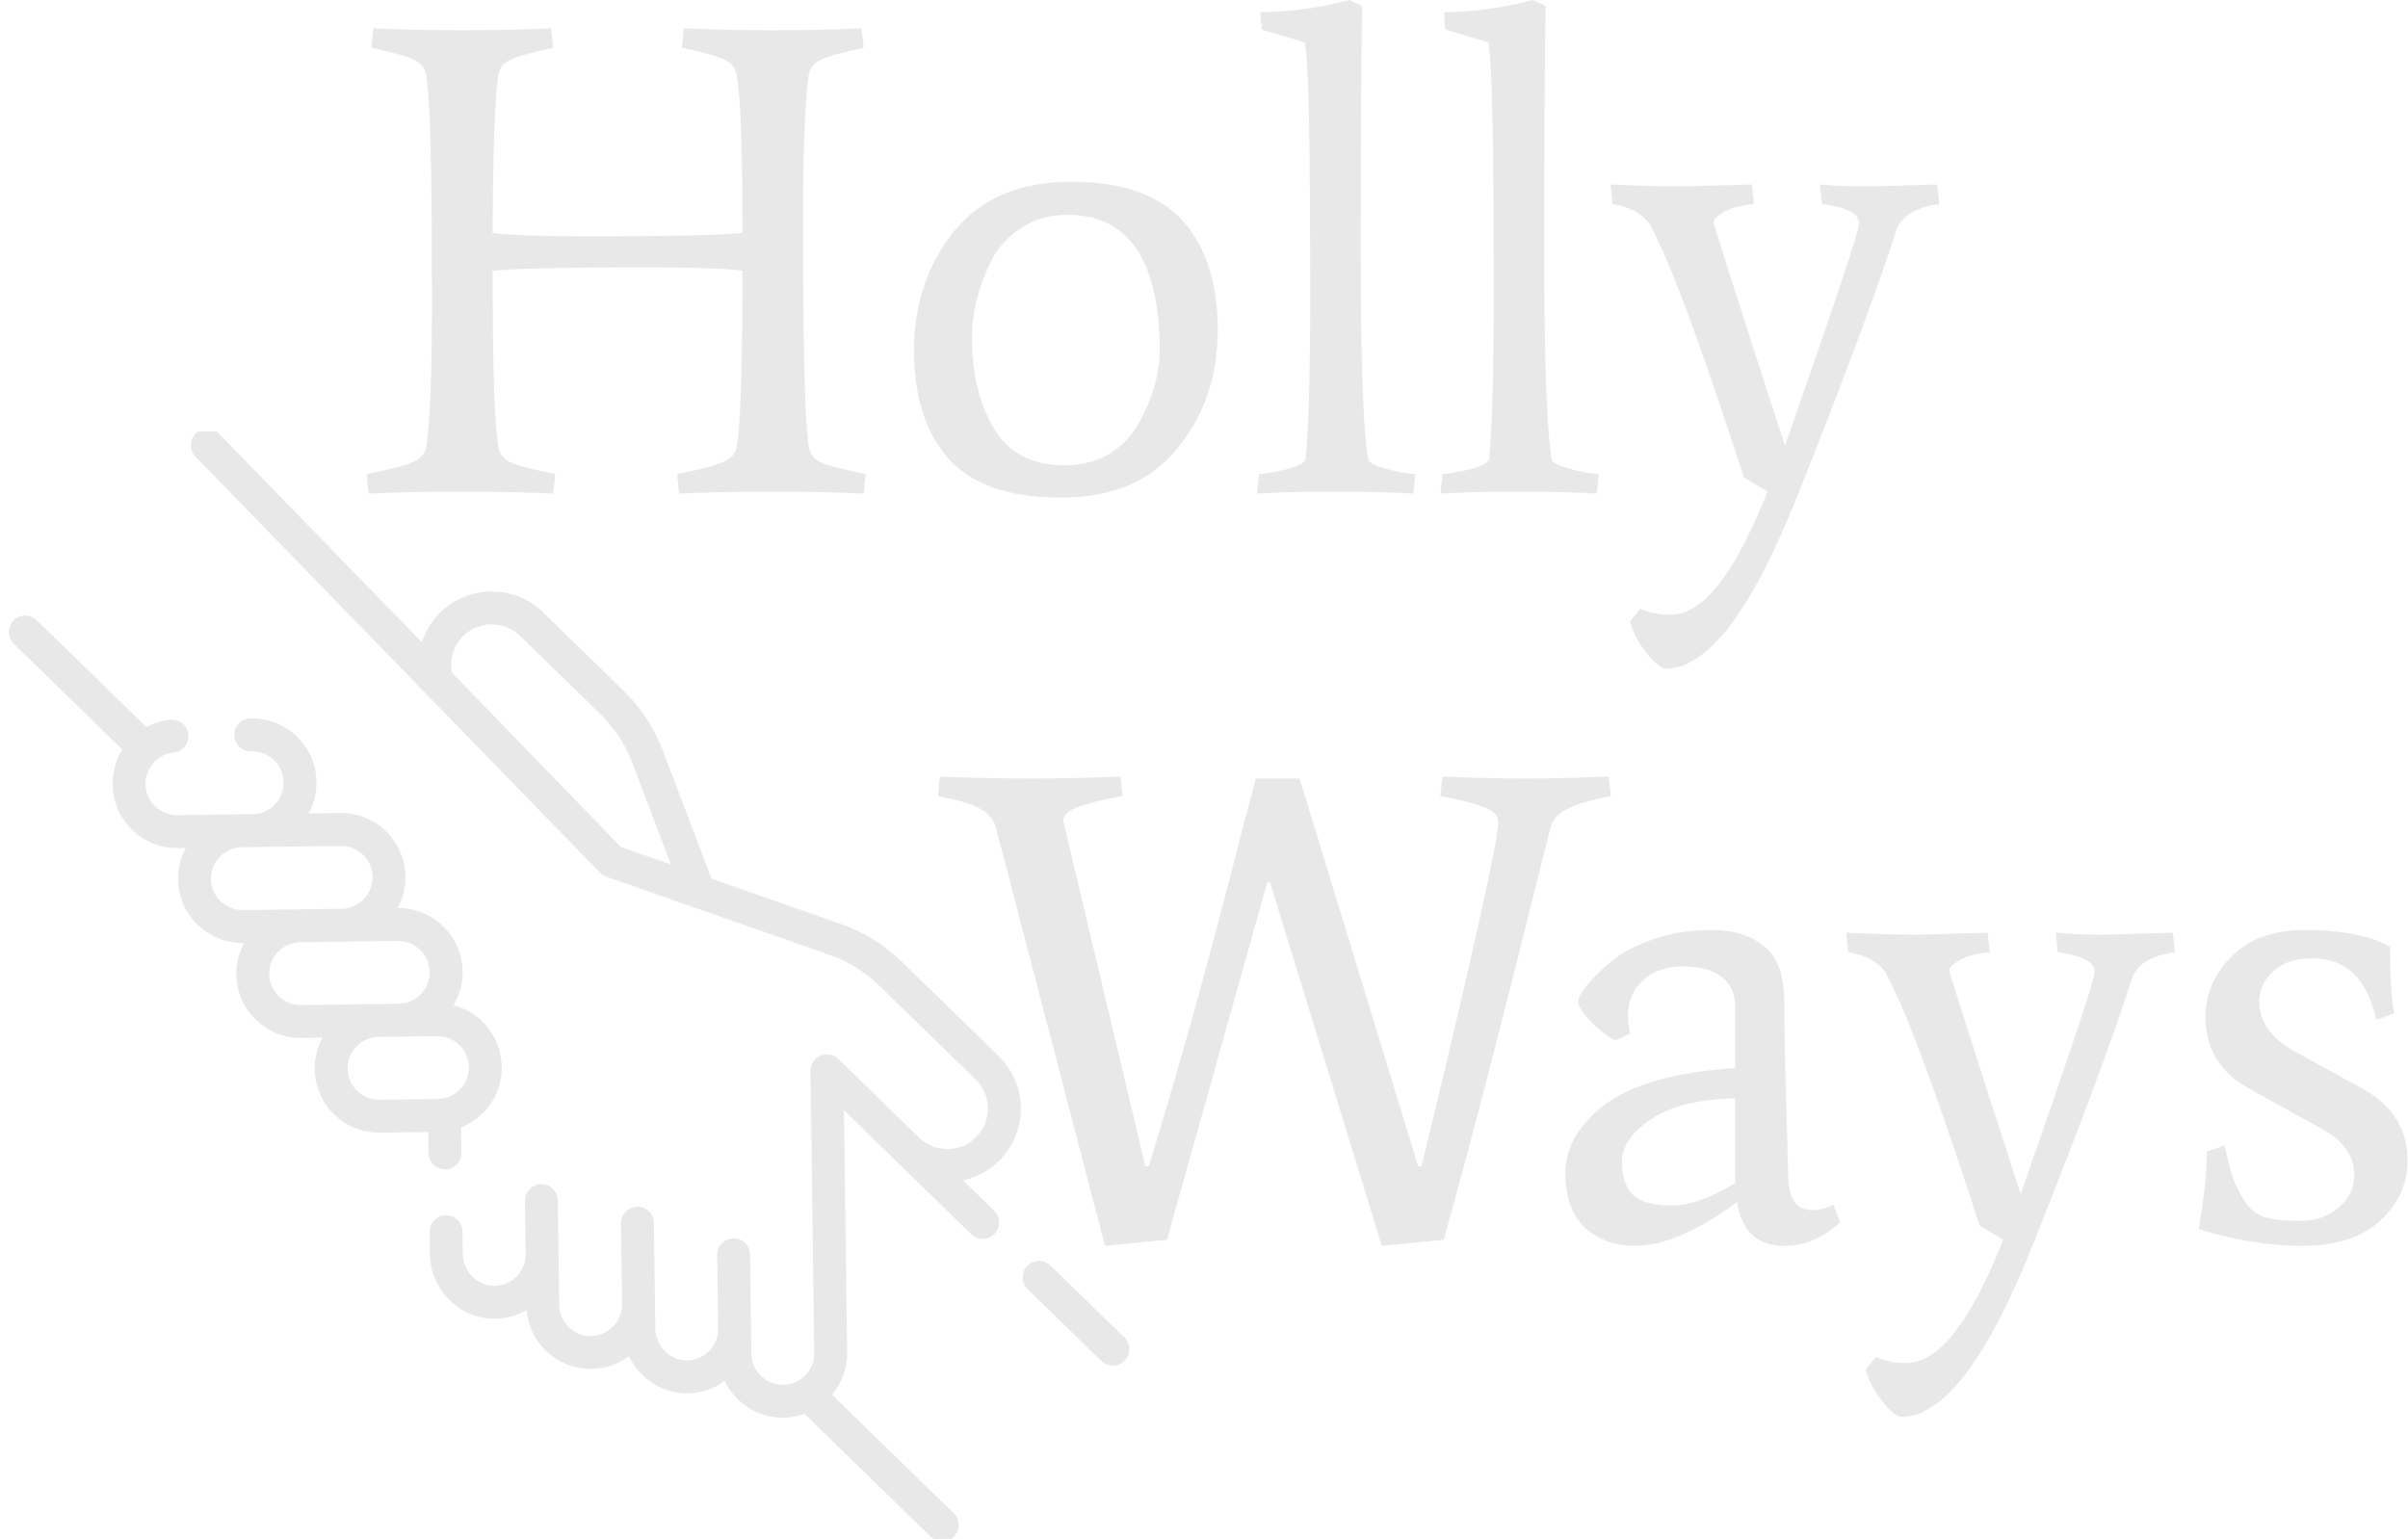 <?xml version="1.0" encoding="UTF-8"?>
<!DOCTYPE svg PUBLIC "-//W3C//DTD SVG 1.1//EN" "http://www.w3.org/Graphics/SVG/1.1/DTD/svg11.dtd">
<!-- Creator: CorelDRAW 2021 (64-Bit) -->
<svg xmlns="http://www.w3.org/2000/svg" xml:space="preserve" width="3.226in" height="2.062in" version="1.1" style="shape-rendering:geometricPrecision; text-rendering:geometricPrecision; image-rendering:optimizeQuality; fill-rule:evenodd; clip-rule:evenodd"
viewBox="0 0 3225.52 2062.5"
 xmlns:xlink="http://www.w3.org/1999/xlink"
 xmlns:xodm="http://www.corel.com/coreldraw/odm/2003">
 <defs>
  <style type="text/css">
   <![CDATA[
    .fil1 {fill:none;fill-rule:nonzero}
    .fil0 {fill:#E8E8E8;fill-rule:nonzero}
   ]]>
  </style>
    <clipPath id="id0" style="clip-rule:nonzero">
     <path d="M-0 2062.5l1523.76 0 0 -1484.18 -1523.76 0 0 1484.18z"/>
    </clipPath>
 </defs>
 <g id="Layer_x0020_1">
  <g id="_2708614051568">
   <path class="fil0" d="M915.77 37.9c37.9,1.8 77.61,2.71 119.13,2.71 41.5,0 81.22,-0.91 119.12,-2.71l2.71 26.17c-28.88,6.03 -48.13,11.43 -57.76,16.24 -9.63,4.23 -15.04,11.73 -16.24,22.57 -4.81,35.49 -7.22,99.86 -7.22,193.13 0,151.01 1.8,244.87 5.42,281.57l1.8 18.95c1.2,10.82 6.92,18.65 17.15,23.46 10.22,4.21 30.07,9.32 59.56,15.35l-2.71 26.17c-37.9,-1.8 -79.11,-2.71 -123.65,-2.71 -44.51,0 -85.73,0.91 -123.63,2.71l-2.71 -26.17c30.68,-6.03 51.44,-11.44 62.27,-16.26 10.84,-4.81 16.85,-12.32 18.06,-22.55 4.81,-31.89 7.22,-109.81 7.22,-233.74 -23.48,-3.01 -67.1,-4.51 -130.86,-4.51 -93.86,0 -157.64,1.2 -191.33,3.6l-12.62 0.91c0,111.31 1.8,183.51 5.4,216.59l1.82 17.15c1.2,10.82 6.92,18.65 17.15,23.46 10.22,4.21 30.07,9.32 59.56,15.35l-2.71 26.17c-37.9,-1.8 -79.11,-2.71 -123.65,-2.71 -44.51,0 -85.73,0.91 -123.63,2.71l-2.71 -26.17c30.68,-6.03 51.43,-11.44 62.27,-16.26 10.82,-4.81 16.85,-12.32 18.04,-22.55 4.81,-35.49 7.22,-99.88 7.22,-193.13 0,-151.01 -1.8,-245.17 -5.4,-282.48l-1.82 -18.04c-1.19,-10.84 -6.61,-18.34 -16.24,-22.57 -9.63,-4.81 -28.88,-10.21 -57.76,-16.24l2.71 -26.17c37.9,1.8 77.61,2.71 119.13,2.71 41.5,0 81.22,-0.91 119.12,-2.71l2.71 26.17c-28.88,6.03 -48.13,11.43 -57.76,16.24 -9.63,4.23 -15.04,11.73 -16.24,22.57 -4.22,28.88 -6.63,98.67 -7.22,209.37 23.46,3.02 66.78,4.51 129.95,4.51 94.44,0 158.53,-1.19 192.22,-3.6l12.64 -0.91c0,-98.67 -1.82,-163.34 -5.42,-194.02l-1.8 -15.35c-1.21,-10.84 -6.63,-18.34 -16.26,-22.57 -9.63,-4.81 -28.88,-10.21 -57.76,-16.24l2.71 -26.17zm514.17 249.98c-24.67,0 -46.03,6.31 -64.09,18.95 -18.04,12.03 -31.29,27.38 -39.7,46.03 -16.24,34.3 -24.37,67.08 -24.37,98.37 0,49.34 9.93,90.56 29.79,123.65 19.84,32.48 51.13,48.74 93.85,48.74 22.85,0 43.02,-5.11 60.45,-15.35 17.45,-10.84 30.7,-24.67 39.72,-41.52 17.45,-31.28 26.78,-62.57 27.97,-93.86 0,-123.34 -41.22,-185 -123.63,-185zm4.51 -44.23c68.57,0 118.53,17.45 149.81,52.35 31.29,34.89 46.92,83.63 46.92,146.2 0,61.96 -18.04,114.91 -54.14,158.83 -35.51,43.93 -87.55,65.89 -156.15,65.89 -68.58,0 -118.51,-17.15 -149.8,-51.44 -31.28,-34.91 -46.94,-83.32 -46.94,-145.31 0,-61.96 17.76,-115.21 53.25,-159.72 36.1,-44.53 88.44,-66.8 157.04,-66.8zm390.13 -235.54c-1.19,75.21 -1.8,185.31 -1.8,330.31 0,145 3.3,237.34 9.93,277.06 0.59,4.2 8.41,8.41 23.46,12.64 15.05,4.2 28.28,6.61 39.7,7.22l-2.69 26.17c-28.88,-1.8 -63.79,-2.71 -104.7,-2.71 -40.91,0 -75.8,0.91 -104.68,2.71l2.69 -26.17c12.64,-1.21 25.89,-3.62 39.72,-7.22 14.44,-4.22 21.96,-8.43 22.57,-12.64 4.21,-39.11 6.31,-114.32 6.31,-225.61 0,-181.1 -1.8,-286.99 -5.42,-317.67l-1.8 -15.35 -57.76 -17.15 -1.8 -23.46c38.51,0 78.2,-5.42 119.12,-16.24l17.15 8.11zm245.89 0c-1.2,75.21 -1.8,185.31 -1.8,330.31 0,145 3.3,237.34 9.93,277.06 0.59,4.2 8.41,8.41 23.46,12.64 15.05,4.2 28.27,6.61 39.7,7.22l-2.69 26.17c-28.88,-1.8 -63.78,-2.71 -104.7,-2.71 -40.91,0 -75.8,0.91 -104.67,2.71l2.69 -26.17c12.64,-1.21 25.89,-3.62 39.72,-7.22 14.44,-4.22 21.96,-8.43 22.57,-12.64 4.2,-39.11 6.31,-114.32 6.31,-225.61 0,-181.1 -1.8,-286.99 -5.42,-317.67l-1.8 -15.35 -57.76 -17.15 -1.8 -23.46c38.5,0 78.2,-5.42 119.12,-16.24l17.15 8.11zm279.28 265.33c-18.04,1.8 -31.59,5.42 -40.61,10.84 -9.02,5.4 -13.53,9.91 -13.53,13.53 0,3.01 31.87,102.87 95.66,299.61 66.17,-188.91 99.28,-288.19 99.28,-297.81 0,-13.23 -16.54,-21.96 -49.65,-26.17l-2.71 -26.17c20.46,1.8 42.13,2.71 64.98,2.71l92.06 -2.71 2.71 26.17c-30.68,4.2 -49.63,15.35 -56.85,33.39 -25.88,80.63 -69.48,197.94 -130.86,351.96 -46.33,117.32 -90.54,190.73 -132.67,220.19 -12.04,8.43 -21.36,13.25 -27.97,14.44 -6.03,1.82 -12.04,2.71 -18.06,2.71 -6.01,0 -14.74,-7.22 -26.17,-21.66 -10.82,-13.83 -18.04,-27.67 -21.66,-41.5l13.55 -17.15c11.43,5.4 24.96,8.11 40.61,8.11 43.32,0 86.64,-55.05 129.96,-165.15l-31.59 -18.95c-46.33,-143.2 -82.13,-243.37 -107.41,-300.52l-13.53 -28.88c-7.83,-19.86 -26.17,-32.2 -55.05,-37.01l-2.71 -26.17c41.52,1.8 73.41,2.71 95.66,2.71l93.86 -2.71 2.71 26.17z"/>
   <path class="fil0" d="M1424.13 1100.2l110.1 462.97 4.51 0c40.91,-132.97 82.13,-281.28 123.65,-444.93l19.86 -74.89 58.65 0 158.83 519.82 4.51 0c68.59,-283.39 102.89,-437.41 102.89,-462.06 0,-7.83 -6.02,-14.15 -18.06,-18.97 -11.43,-4.81 -31.28,-9.91 -59.56,-15.33l2.71 -26.17c37.9,1.8 74.91,2.71 111,2.71 36.69,0 74,-0.91 111.9,-2.71l2.71 26.17c-27.69,5.42 -47.52,11.43 -59.56,18.04 -12.03,6.02 -19.25,14.74 -21.66,26.17 -60.77,244.88 -108.3,428.37 -142.59,550.52l-83.04 8.11 -149.8 -487.33 -3.62 0 -134.46 479.21 -83.02 8.11 -147.11 -564.03c-4.22,-10.23 -11.44,-17.76 -21.66,-22.57 -9.63,-5.42 -27.99,-10.82 -55.05,-16.24l2.69 -26.17c37.92,1.8 78.22,2.71 120.93,2.71 42.71,0 83.04,-0.91 120.94,-2.71l2.71 26.17c-42.12,7.83 -66.78,15.33 -74,22.55 -3.62,3.01 -5.42,6.63 -5.42,10.84zm900.33 371.81c-49.34,1.21 -86.94,10.54 -112.82,27.99 -25.87,17.45 -38.79,36.4 -38.79,56.85 0,20.46 5.1,35.49 15.33,45.12 10.84,9.04 27.99,13.55 51.45,13.55 23.46,0 51.73,-9.93 84.83,-29.79l0 -113.72zm65.87 197.65c-36.1,0 -57.15,-19.56 -63.18,-58.65 -52.94,39.09 -98.67,58.65 -137.18,58.65 -25.87,0 -47.83,-7.81 -65.87,-23.46 -18.06,-16.24 -27.08,-41.22 -27.08,-74.91 0,-33.69 17.76,-64.07 53.25,-91.15 36.1,-27.08 94.16,-43.32 174.18,-48.74l0 -83.93c0,-16.85 -6.33,-29.77 -18.97,-38.81 -12.03,-9.02 -29.16,-13.53 -51.43,-13.53 -22.26,0 -40.02,6.31 -53.25,18.95 -13.24,12.04 -19.86,27.69 -19.86,46.94 0,7.22 0.91,15.33 2.71,24.35l-19.86 9.04c-12.03,-6.63 -23.46,-15.65 -34.28,-27.08 -10.23,-11.43 -15.35,-19.56 -15.35,-24.37 0,-5.42 3.9,-12.94 11.73,-22.57 8.43,-10.21 19.56,-21.05 33.39,-32.48 13.83,-11.43 32.19,-21.05 55.05,-28.88 23.48,-8.43 49.65,-12.64 78.53,-12.64 28.88,0 52.34,7.22 70.38,21.66 18.06,13.83 27.08,39.42 27.08,76.71 0,36.7 1.8,114.63 5.42,233.74 0.61,28.88 11.43,43.32 32.48,43.32 9.04,0 18.36,-2.41 27.99,-7.22l9.02 23.46c-22.85,21.07 -47.83,31.59 -74.91,31.59zm275.28 -393.47c-18.04,1.8 -31.57,5.42 -40.61,10.82 -9.02,5.42 -13.53,9.93 -13.53,13.55 0,2.99 31.89,102.87 95.66,299.61 66.19,-188.91 99.28,-288.19 99.28,-297.81 0,-13.24 -16.54,-21.96 -49.63,-26.17l-2.71 -26.17c20.44,1.8 42.1,2.71 64.98,2.71l92.04 -2.71 2.71 26.17c-30.68,4.21 -49.63,15.33 -56.85,33.39 -25.87,80.61 -69.49,197.94 -130.87,351.96 -46.31,117.32 -90.54,190.71 -132.66,220.19 -12.04,8.43 -21.36,13.25 -27.97,14.44 -6,1.8 -12.03,2.71 -18.04,2.71 -6.02,0 -14.74,-7.22 -26.19,-21.66 -10.82,-13.83 -18.04,-27.67 -21.66,-41.52l13.55 -17.15c11.43,5.42 24.96,8.13 40.61,8.13 43.32,0 86.64,-55.05 129.96,-165.15l-31.59 -18.95c-46.33,-143.2 -82.13,-243.37 -107.39,-300.54l-13.55 -28.88c-7.81,-19.84 -26.17,-32.17 -55.05,-36.99l-2.71 -26.17c41.52,1.8 73.41,2.71 95.68,2.71l93.85 -2.71 2.69 26.17zm523.82 -13.55l12.64 6.33c0,39.11 1.8,68.88 5.4,89.35l-23.46 8.11c-7.82,-30.68 -18.95,-52.04 -33.39,-64.07 -13.83,-12.03 -31.59,-18.06 -53.25,-18.06 -21.66,0 -38.81,5.72 -51.43,17.15 -12.64,11.44 -18.97,24.98 -18.97,40.61 0,27.08 15.65,49.34 46.94,66.8l92.06 50.54c39.7,22.24 59.56,54.44 59.56,96.57 0,30.68 -12.33,57.45 -37.01,80.31 -24.07,22.26 -58.65,33.39 -103.79,33.39 -45.12,0 -91.45,-7.52 -138.98,-22.55 7.22,-42.13 10.84,-76.71 10.84,-103.79l23.46 -8.13c5.42,21.66 9.32,36.4 11.73,44.23 3.01,7.83 7.82,17.45 14.44,28.88 7.22,11.43 16.24,18.95 27.08,22.55 10.82,3.62 26.78,5.42 47.83,5.42 21.05,0 38.5,-6.01 52.34,-18.04 13.83,-12.04 20.77,-26.47 20.77,-43.32 0,-25.28 -14.16,-45.72 -42.43,-61.38l-97.46 -54.14c-39.72,-21.07 -59.57,-53.25 -59.57,-96.57 0,-30.68 11.75,-57.76 35.2,-81.22 23.46,-23.48 56.24,-35.21 98.37,-35.21 42.1,0 75.8,5.42 101.07,16.24z"/>
   <g>
   </g>
   <g style="clip-path:url(#id0)">
    <g id="_2708614053296">
     <path class="fil0" d="M1506.03 1792.45l-98.88 -96.3c-8.72,-8.51 -22.67,-8.32 -31.15,0.4 -8.49,8.72 -8.3,22.67 0.4,31.15l98.88 96.3c4.36,4.24 10.02,6.33 15.67,6.25 5.65,-0.07 11.26,-2.29 15.48,-6.65 8.51,-8.72 8.32,-22.67 -0.4,-31.15z"/>
     <path class="fil0" d="M573.62 1545.46c0.15,12.17 10.16,21.91 22.32,21.76 12.17,-0.17 21.91,-10.16 21.74,-22.32l-0.44 -33.98c32.29,-12.81 55.01,-44.55 54.54,-81.3 -0.53,-39.74 -27.99,-72.9 -64.75,-82.33 7.94,-13.24 12.43,-28.76 12.2,-45.31 -0.61,-47.43 -39.63,-85.52 -87.02,-85.05 6.86,-12.56 10.69,-26.98 10.5,-42.28 -0.63,-47.52 -39.8,-85.67 -87.32,-85.04l-42.39 0.55c6.84,-12.56 10.67,-26.98 10.48,-42.26 -0.63,-47.53 -39.8,-85.69 -87.32,-85.06l-1.08 0.02c-12.17,0.15 -21.91,10.16 -21.74,22.32 0.15,12.17 10.16,21.91 22.32,21.74l1.06 -0.02c23.23,-0.3 42.37,18.34 42.67,41.57 0.32,23.23 -18.34,42.37 -41.56,42.67l-100.83 1.33c-23.23,0.3 -42.37,-18.34 -42.67,-41.56 -0.28,-21.6 16.3,-40.25 37.75,-42.44 12.11,-1.25 20.92,-12.07 19.67,-24.18 -1.23,-12.09 -12.06,-20.9 -24.16,-19.67 -11.58,1.19 -22.38,4.61 -32.02,9.76l-146.92 -143.09c-8.72,-8.49 -22.66,-8.32 -31.15,0.4 -8.49,8.74 -8.3,22.68 0.42,31.17l145.4 141.63c-8.49,13.61 -13.27,29.73 -13.04,47 0.63,47.52 39.8,85.67 87.32,85.04l10.88 -0.13c-6.84,12.55 -10.67,26.96 -10.48,42.26 0.63,47.52 39.8,85.69 87.32,85.06l1.21 -0.02c-6.84,12.56 -10.69,26.96 -10.48,42.26 0.63,47.52 39.79,85.69 87.32,85.06l28.2 -0.38c-6.86,12.56 -10.69,26.98 -10.48,42.28 0.63,47.52 39.8,85.67 87.32,85.04l64.85 -0.85 0.36 28.35 0 0zm-291.56 -367.37c-0.3,-23.23 18.34,-42.37 41.57,-42.67l132.32 -1.74c23.23,-0.3 42.37,18.34 42.68,41.56 0.3,23.23 -18.35,42.37 -41.56,42.7l-132.34 1.74c-23.21,0.3 -42.37,-18.34 -42.67,-41.57zm78.05 127.3c-0.3,-23.23 18.34,-42.37 41.57,-42.67l130.81 -1.72c23.23,-0.3 42.37,18.34 42.67,41.57 0.3,23.21 -18.34,42.37 -41.56,42.67l-130.83 1.72c-23.23,0.3 -42.37,-18.34 -42.68,-41.57zm105.04 126.94c-0.32,-23.23 18.34,-42.37 41.56,-42.67l78.32 -1.02c23.23,-0.32 42.39,18.34 42.69,41.56 0.3,23.23 -18.34,42.39 -41.57,42.69l-78.32 1.02c-23.23,0.3 -42.37,-18.35 -42.67,-41.58z"/>
     <path class="fil0" d="M1367.3 1485.18c-0.15,-26.57 -10.71,-51.41 -29.75,-69.94l-129.43 -126.07c-23.25,-22.65 -51.73,-40.29 -82.39,-51.01l-172.92 -60.52 -65.05 -171.27c-11.52,-30.33 -29.9,-58.36 -53.15,-81.01l-107.59 -104.79c-38.89,-37.88 -101.34,-37.06 -139.22,1.84 -10.72,10.99 -18.51,24.2 -23.1,38.43l-271.74 -279.5c-8.49,-8.72 -22.43,-8.91 -31.15,-0.44 -8.74,8.49 -8.93,22.44 -0.44,31.17l542.03 557.49c2.37,2.44 5.29,4.3 8.51,5.44l299.27 104.75c24.63,8.62 47.51,22.8 66.21,40.99l129.43 126.07c10.52,10.25 16.33,23.97 16.43,38.64 0.07,14.67 -5.59,28.44 -15.99,38.81 -20.94,20.88 -55.2,21.06 -76.37,0.38l-107.98 -105.36c-6.39,-6.22 -15.88,-8 -24.08,-4.47 -8.19,3.51 -13.46,11.62 -13.34,20.54l4.98 377.89c0.3,23.21 -18.34,42.37 -41.57,42.67 -23.23,0.3 -42.37,-18.34 -42.67,-41.57l-1.74 -132.97c-0.17,-12.17 -10.16,-21.89 -22.32,-21.74 -12.17,0.17 -21.91,10.16 -21.75,22.32l1.31 98.63c0.15,11.52 -4.28,22.36 -12.49,30.47 -8.19,8.13 -19.08,12.45 -30.64,12.19 -22.38,-0.49 -40.83,-19.82 -41.14,-43.09l-1.86 -141.13c-0.15,-12.17 -10.16,-21.91 -22.32,-21.74 -12.17,0.15 -21.91,10.14 -21.74,22.32l1.42 108.24c0.3,23.21 -18.34,42.37 -41.57,42.67 -23.23,0.3 -42.37,-18.34 -42.67,-41.57l-1.84 -140.09c-0.17,-12.19 -10.16,-21.91 -22.32,-21.75 -12.17,0.17 -21.91,10.15 -21.75,22.32l0.94 71.16c0.15,11.54 -4.28,22.36 -12.47,30.49 -8.2,8.11 -19.1,12.43 -30.66,12.19 -22.38,-0.51 -40.84,-19.84 -41.14,-43.11l-0.4 -29.71c-0.15,-12.17 -10.14,-21.89 -22.32,-21.74 -12.15,0.17 -21.89,10.16 -21.73,22.32l0.4 29.71c0.61,46.71 38.39,85.56 84.21,86.58 16.2,0.36 31.74,-3.7 45.33,-11.62 3.75,44.63 41.56,79.49 87.02,78.89 18.78,-0.24 36.08,-6.5 50.12,-16.94 13.81,28.67 42.6,48.93 75.52,49.67 19.27,0.45 37.65,-5.38 52.87,-16.58 14.04,29.47 44.31,49.7 79.02,49.25 9.82,-0.13 19.24,-1.93 27.99,-5.08l169.22 164.82c4.36,4.22 10.02,6.31 15.65,6.23 5.65,-0.07 11.26,-2.29 15.5,-6.65 8.49,-8.72 8.3,-22.67 -0.42,-31.15l-163.15 -158.93c12.87,-15.27 20.54,-35.06 20.26,-56.56l-4.28 -324.64 170.56 166.05c4.36,4.24 10.02,6.33 15.65,6.26 5.65,-0.08 11.26,-2.3 15.5,-6.67 8.49,-8.72 8.3,-22.66 -0.42,-31.15l-41.78 -40.7c17.85,-3.83 34.81,-12.58 48.61,-26.32 18.81,-18.76 29.09,-43.72 28.94,-70.28l0 0zm-762.39 -583.83c-3.33,-17.47 2.06,-35.49 14.46,-48.21 20.92,-21.47 55.43,-21.93 76.92,-1l107.57 104.79c18.69,18.21 33.46,40.7 42.73,65.09l51.88 136.59 -67.1 -23.48c0,-0.02 -226.41,-233.46 -226.46,-233.78l0 0z"/>
    </g>
   </g>
   <polygon class="fil1" points="-0,2062.5 1523.76,2062.5 1523.76,578.32 -0,578.32 "/>
  </g>
 </g>
</svg>
